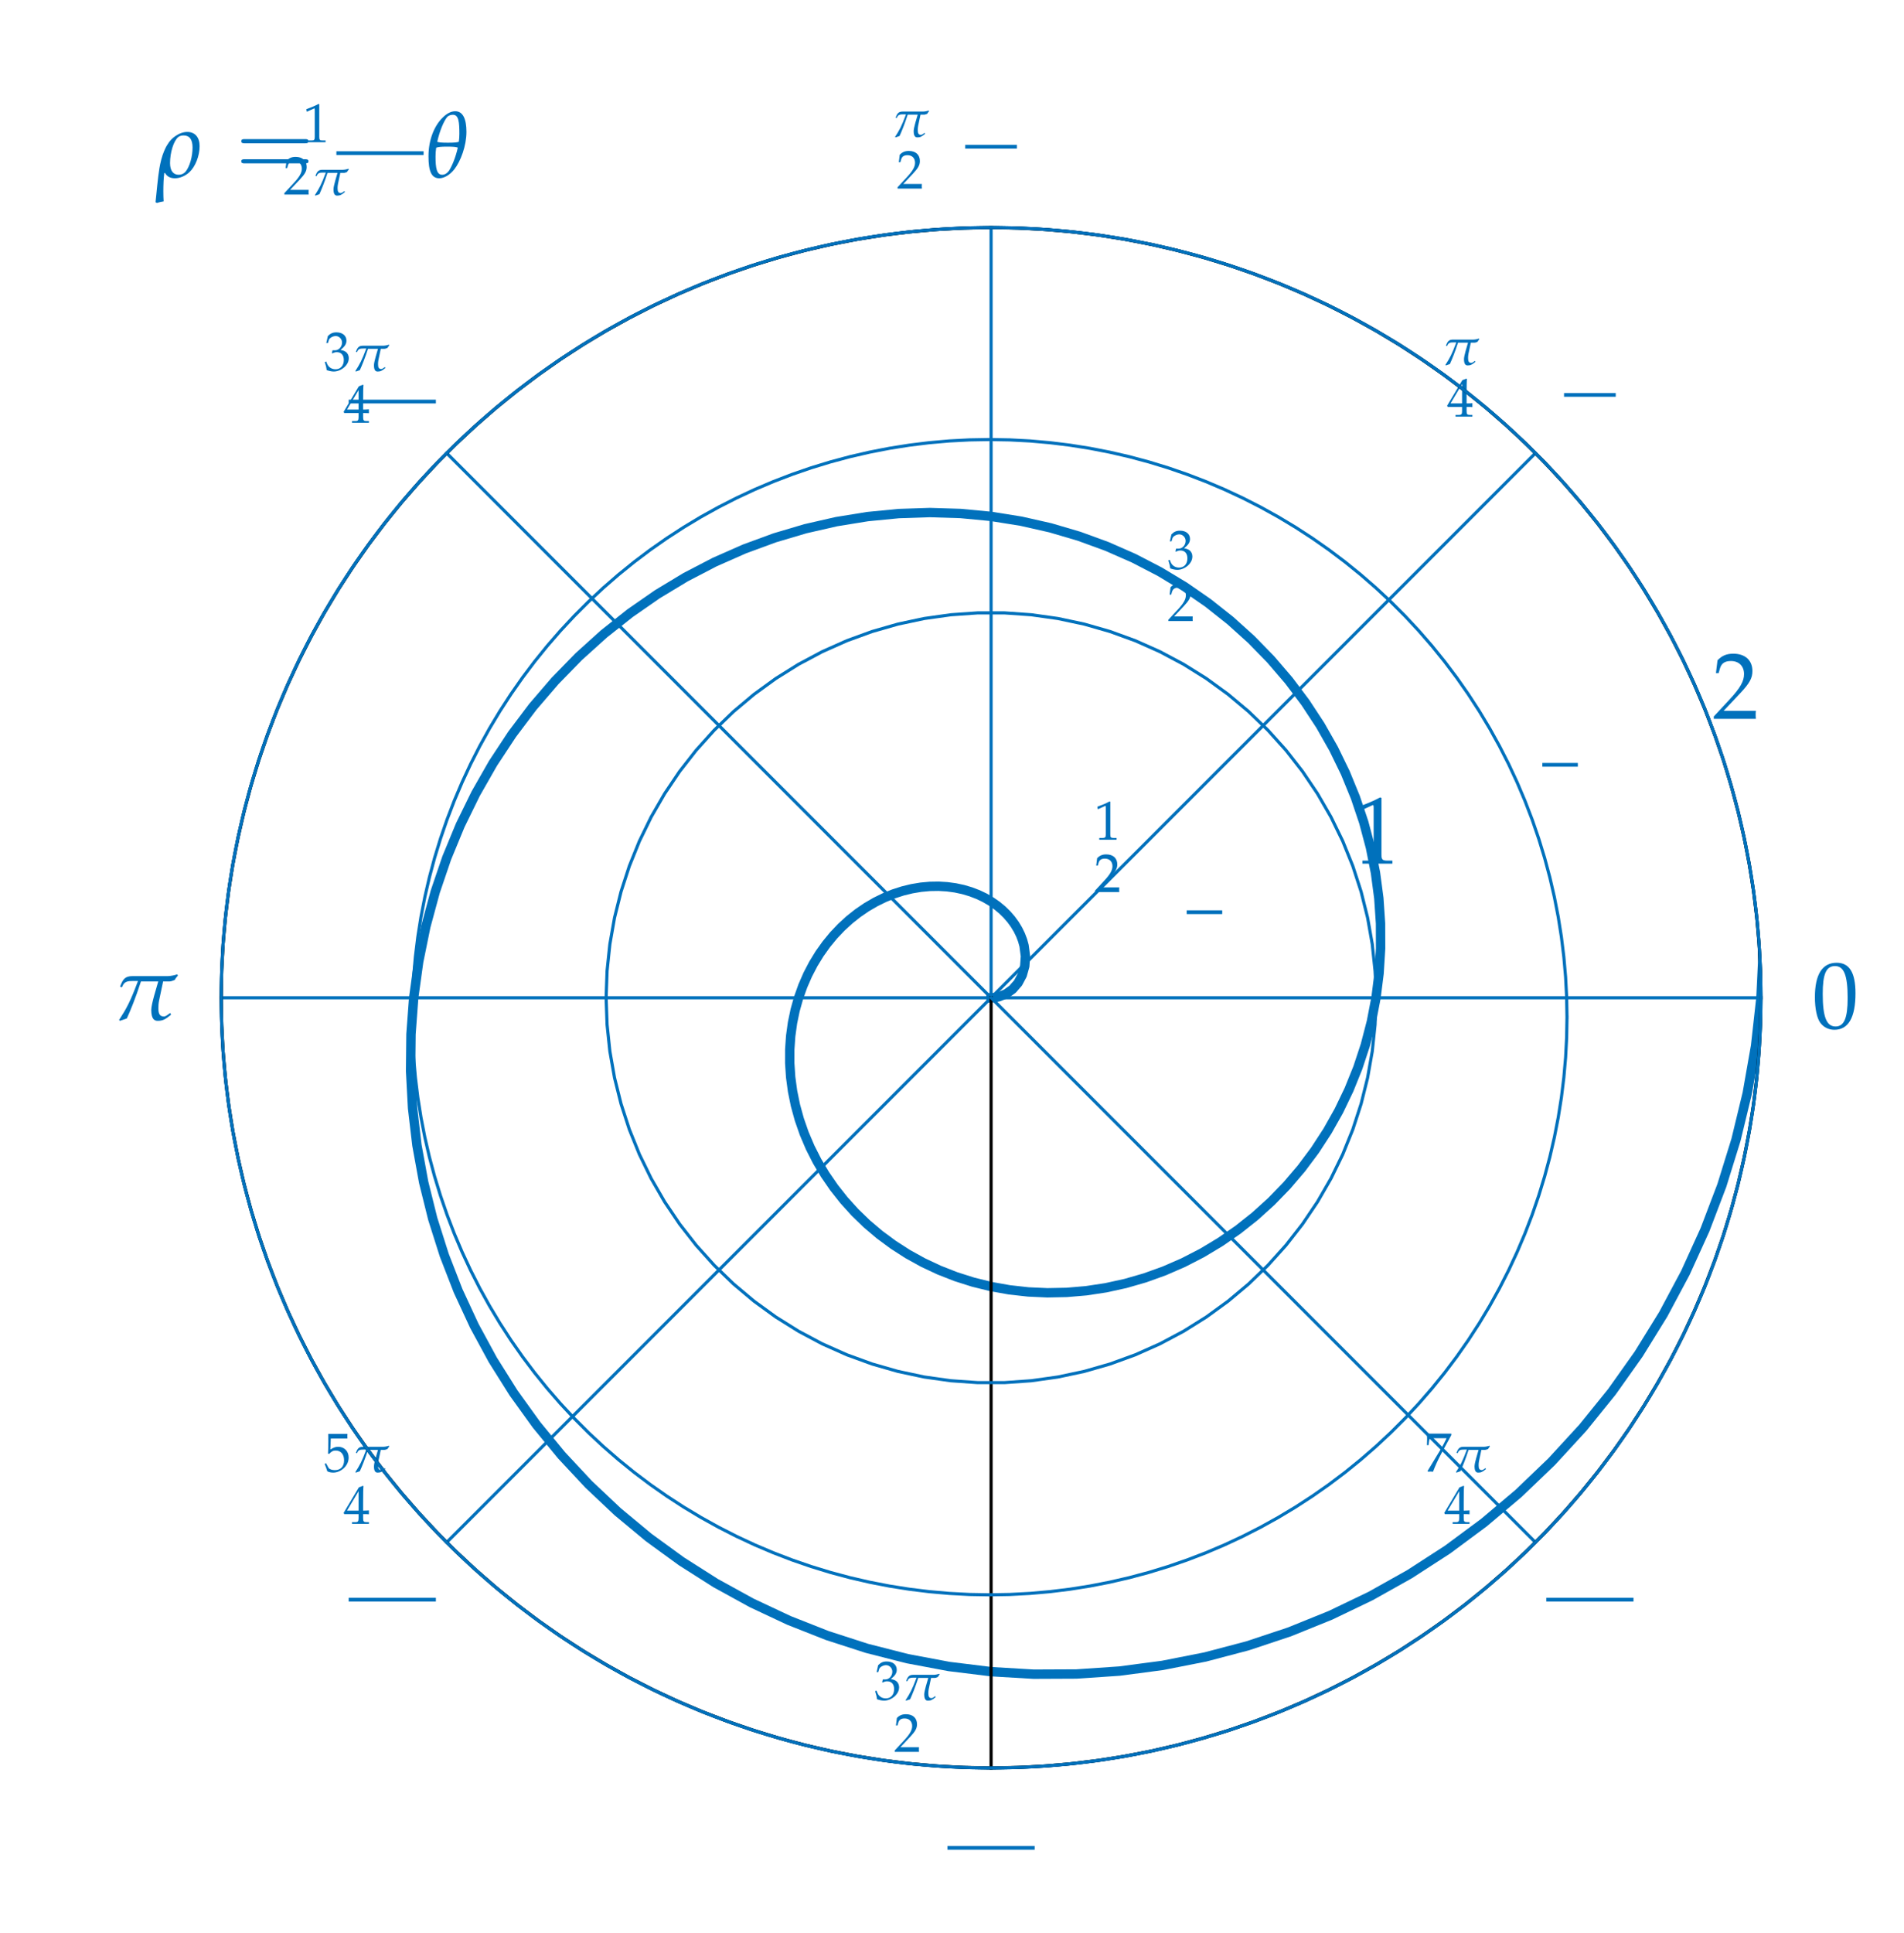 <?xml version="1.0" encoding="utf-8"?>
<!-- Generator: Adobe Illustrator 15.0.0, SVG Export Plug-In . SVG Version: 6.00 Build 0)  -->
<!DOCTYPE svg PUBLIC "-//W3C//DTD SVG 1.1//EN" "http://www.w3.org/Graphics/SVG/1.1/DTD/svg11.dtd">
<svg version="1.1" xmlns:x="http://ns.adobe.com/Extensibility/1.0/" xmlns:i="http://ns.adobe.com/AdobeIllustrator/10.0/" xmlns:graph="http://ns.adobe.com/Graphs/1.0/"
	 xmlns="http://www.w3.org/2000/svg" xmlns:xlink="http://www.w3.org/1999/xlink" x="0px" y="0px" width="609px" height="618px"
	 viewBox="0 0 609 618" enable-background="new 0 0 609 618" xml:space="preserve">
<g id="Layer_1">
	<g id="line2d1">
		<g>
			<defs>
				<path id="SVGID_1_" d="M317,565.24c65.304,0,127.941-25.945,174.118-72.122S563.24,384.304,563.24,319
					s-25.945-127.941-72.122-174.118C444.941,98.706,382.304,72.76,317,72.76s-127.941,25.946-174.118,72.122
					C96.706,191.059,70.76,253.696,70.76,319s25.946,127.941,72.122,174.118C189.059,539.295,251.696,565.24,317,565.24z"/>
			</defs>
			<clipPath id="SVGID_2_">
				<use xlink:href="#SVGID_1_"  overflow="visible"/>
			</clipPath>
			
				<path clip-path="url(#SVGID_2_)" fill="none" stroke="#0071BC" stroke-width="3" stroke-linecap="square" stroke-linejoin="round" d="
				M317,319l1.229-0.077l1.215-0.231l2.327-0.916l2.098-1.494l1.763-2.026l1.33-2.491l0.81-2.877l0.217-3.167l-0.432-3.352
				l-0.473-1.708l-0.647-1.711l-0.824-1.698l-1.002-1.669l-1.18-1.624l-1.354-1.563l-1.526-1.488l-1.693-1.396L317,288.22
				l-2.01-1.168l-2.156-1.032l-2.294-0.882l-2.42-0.72l-2.534-0.545l-2.636-0.358l-2.725-0.162l-2.798,0.045l-2.857,0.26
				l-2.898,0.482l-2.924,0.711l-2.932,0.944l-2.921,1.181l-2.892,1.42l-2.845,1.66l-2.779,1.899l-2.693,2.137l-2.589,2.37
				l-2.466,2.599l-2.324,2.822l-2.164,3.036l-1.985,3.241l-1.791,3.437l-1.578,3.618L255.44,319l-1.107,3.943l-0.85,4.08
				l-0.58,4.204l-0.298,4.307l-0.006,4.392l0.296,4.455l0.606,4.5l0.923,4.521l1.244,4.521l1.569,4.498l1.896,4.452l2.223,4.381
				l2.548,4.289l2.87,4.171l3.188,4.03l3.498,3.865l3.801,3.678l4.093,3.467l4.374,3.233l4.641,2.979l4.893,2.703l5.128,2.407
				l5.346,2.093l5.544,1.76L317,411.34l5.875,1.047l6.007,0.668l6.113,0.278l6.193-0.124l6.248-0.534l6.275-0.951l6.274-1.374
				l6.244-1.8l6.186-2.229l6.097-2.656l5.979-3.081l5.833-3.501l5.655-3.915l5.45-4.321l5.215-4.716l4.952-5.098l4.662-5.465
				l4.345-5.816l4.001-6.148l3.634-6.459l3.242-6.75l2.83-7.016l2.395-7.256l1.942-7.47L440.12,319l0.985-7.809l0.486-7.931
				l-0.024-8.023l-0.545-8.081l-1.073-8.105l-1.606-8.095l-2.143-8.048l-2.678-7.967l-3.213-7.85l-3.743-7.697l-4.266-7.507
				l-4.78-7.283l-5.282-7.023l-5.771-6.729l-6.243-6.4l-6.697-6.04l-7.13-5.646l-7.539-5.222l-7.923-4.77l-8.279-4.289l-8.606-3.782
				l-8.903-3.251l-9.165-2.698l-9.395-2.124L317,165.1l-9.741-0.925l-9.856-0.304l-9.933,0.327l-9.968,0.967l-9.962,1.613
				l-9.914,2.261l-9.823,2.91l-9.69,3.556l-9.515,4.197l-9.295,4.83l-9.036,5.451l-8.733,6.059l-8.39,6.65l-8.007,7.222
				l-7.585,7.771l-7.126,8.296l-6.63,8.794l-6.1,9.262l-5.538,9.698l-4.944,10.099l-4.321,10.464l-3.673,10.79l-3,11.076
				l-2.306,11.319L132.32,319l-0.864,11.674l-0.122,11.781l0.629,11.843l1.389,11.854l2.152,11.819l2.916,11.733l3.678,11.598
				l4.434,11.413l5.182,11.178l5.916,10.896l6.637,10.563l7.337,10.184l8.017,9.758l8.672,9.286l9.299,8.771l9.896,8.213
				l10.458,7.614l10.985,6.979l11.472,6.305l11.918,5.599l12.321,4.861l12.677,4.095l12.985,3.303l13.244,2.487L317,534.46
				l13.606,0.804l13.706-0.06l13.753-0.933l13.742-1.811l13.676-2.691l13.552-3.571l13.373-4.446l13.136-5.312l12.843-6.166
				l12.494-7.003l12.091-7.821l11.635-8.616l11.125-9.385l10.564-10.123l9.956-10.827l9.3-11.494l8.599-12.123l7.856-12.707
				l7.073-13.247l6.253-13.738l5.4-14.177l4.517-14.563l3.605-14.896l2.67-15.168L563.24,319l0.742-15.539l-0.241-15.632
				l-1.234-15.662l-2.232-15.629l-3.231-15.533l-4.227-15.372l-5.214-15.147l-6.189-14.858l-7.15-14.507l-8.09-14.094l-9.007-13.619
				l-9.895-13.085l-10.752-12.492l-11.573-11.843l-12.354-11.141L459.497,94.46l-13.787-9.583l-14.43-8.734l-15.021-7.841
				l-15.558-6.909l-16.034-5.94l-16.451-4.938l-16.805-3.908l-17.094-2.852L317,41.98l-17.472-0.682l-17.557,0.423l-17.572,1.538
				l-17.516,2.654l-17.39,3.771l-17.191,4.881l-16.922,5.982l-16.582,7.067l-16.171,8.134l-15.693,9.177l-15.147,10.192
				l-14.535,11.174l-13.859,12.119l-13.122,13.023l-12.326,13.883L66.472,160.01l-10.567,15.452l-9.612,16.153l-8.609,16.796
				l-7.563,17.376l-6.479,17.891l-5.36,18.338l-4.21,18.715l-3.034,19.02L9.2,319l-0.622,19.404l0.605,19.482l1.84,19.481
				l3.076,19.403l4.31,19.246l5.536,19.011l6.75,18.696l7.945,18.305l9.119,17.836l10.264,17.292l11.377,16.675l12.453,15.985
				l13.486,15.227l14.474,14.401l15.411,13.511l16.292,12.561l17.116,11.552l17.876,10.49l18.57,9.377l19.196,8.219l19.748,7.019
				l8.141,2.327 M431.48,644.5l12.879-3.828l20.471-7.518l20.027-8.823l19.5-10.103l18.892-11.351l18.203-12.563l17.436-13.731
				l16.594-14.854l15.68-15.924l14.696-16.939l13.647-17.892l12.536-18.78l10.459-18.032l0,0"/>
			<use xlink:href="#SVGID_1_"  overflow="visible" fill="none" stroke="#0071BC" stroke-miterlimit="10"/>
		</g>
	</g>
	<g>
		<path fill="#0071BC" stroke="#0071BC" stroke-linecap="square" stroke-linejoin="round" d="M317,319h246.24"/>
	</g>
	<g transform="translate(391.595,222.844)scale(0.4,-0.4)">
		<g transform="scale(0.996)">
			<path id="URW_Palladio_L_Roman-48" fill="#0071BC" d="M491.653-213.265c-11.58,0-17.488-9.341-17.488-27.695
				c0-8.872,1.565-16.553,4.18-20.266c2.615-3.735,6.794-5.837,11.44-5.837c11.279,0,16.953,9.854,16.953,29.304
				C506.738-221.158,501.882-213.265,491.653-213.265 M490.3-215.928c7.239,0,10.156-7.426,10.156-25.638
				c0-16.157-2.825-22.837-9.714-22.837c-7.236,0-10.295,7.661-10.295,26.177C480.447-222.233,483.201-215.928,490.3-215.928"/>
		</g>
	</g>
	<g>
		<path fill="#0071BC" stroke="#0071BC" stroke-linecap="square" stroke-linejoin="round" d="M317,319l174.118-174.118"/>
	</g>
	<g transform="translate(338.175,99.458)scale(0.4,-0.4)">
		<g transform="scale(0.757)">
			<path id="Pazo_Math_Italic-112" fill="#0071BC" d="M411.375-36.946l0.515,0.374c1.189,3.318,3.459,3.496,6.709,3.496
				c0.674,0,1.702,0,2.891,0c-4.773-12.777-6.938-16.664-11.533-23.779l0.515-0.515l4.204,1.438
				c2.041,4.347,5.503,12.794,8.625,22.572h10.559c-0.959-3.513-4.26-13.735-4.26-17.355c0-5.928,2.166-6.655,3.923-6.655
				c2.891,0,4.541,0.728,8.127,3.727l-0.461,1.064l-1.367-0.958c0.178,0.125-1.472-1.171-2.432-1.171
				c-2.678,0-3.459,1.632-3.459,5.128c0,1.42,0.105,2.946,0.442,4.596c0.977,4.667,1.936,9.316,2.451,11.624
				c1.294,0,2.607,0,3.921,0c1.011,0,2.271,0.586,3.176,0.923c0.62,1.207,0.852,1.313,1.934,2.715l-0.408,0.692
				c-1.526-0.514-4.082-1.083-5.962-1.083c-0.674,0-2.095,0-3.513,0c-6.086,0-15.457,0-17.942,0c-4.258,0-5.803-1.738-7.454-6.388
				L411.375-36.946z"/>
		</g>
		<g transform="scale(0.757)">
			<path id="URW_Palladio_L_Roman-52" fill="#0071BC" d="M427.591-101.232v-4.241c0-3.372-0.62-4.17-3.406-4.17h-3.513v-1.81
				c7.542,0,7.542,0,8.906,0c1.367,0,1.367,0,8.909,0v1.81h-2.715c-2.786,0-3.406,0.745-3.406,4.152v4.259
				c3.352,0,4.541,0,6.121-0.159v4.116c-2.661-0.231-3.743-0.231-4.595-0.231h-0.161h-1.365v8.092
				c0,10.364,0.105,15.386,0.388,17.764l-0.674,0.302l-4.204-1.58L411.798-99.9l0.64-1.332H427.591z M427.591-97.505h-12.209
				l12.209,20.514V-97.505z"/>
		</g>
		<path fill="#0071BC" d="M405.218-68.489h41.34v2.988h-41.34V-68.489z"/>
	</g>
	<g>
		<path fill="#0071BC" stroke="#0071BC" stroke-linecap="square" stroke-linejoin="round" d="M317,319V72.76"/>
	</g>
	<g transform="translate(210.488,46.568)scale(0.4,-0.4)">
		<g transform="scale(0.757)">
			<path id="Pazo_Math_Italic-112_1_" fill="#0071BC" d="M251.768,29.166l0.515,0.372c1.189,3.319,3.459,3.496,6.707,3.496
				c0.674,0,1.704,0,2.893,0c-4.773-12.777-6.938-16.663-11.536-23.779l0.515-0.515l4.207,1.438
				c2.041,4.348,5.5,12.794,8.623,22.573h10.559c-0.957-3.514-4.258-13.735-4.258-17.356c0-5.928,2.166-6.655,3.921-6.655
				c2.893,0,4.543,0.728,8.127,3.727l-0.461,1.066l-1.367-0.959c0.178,0.125-1.472-1.171-2.429-1.171
				c-2.681,0-3.462,1.632-3.462,5.128c0,1.42,0.107,2.947,0.444,4.597c0.977,4.667,1.934,9.316,2.449,11.624c1.296,0,2.61,0,3.921,0
				c1.013,0,2.273,0.585,3.179,0.922c0.62,1.207,0.85,1.313,1.934,2.716l-0.408,0.692c-1.526-0.515-4.082-1.083-5.964-1.083
				c-0.674,0-2.092,0-3.513,0c-6.086,0-15.457,0-17.939,0c-4.26,0-5.803-1.74-7.454-6.389L251.768,29.166z"/>
		</g>
		<g transform="scale(0.757)">
			<path id="URW_Palladio_L_Roman-50" fill="#0071BC" d="M252.989-43.887v-1.455c10.63,0,10.63,0,12.671,0c2.039,0,2.039,0,13.008,0
				c-0.125,1.154-0.125,1.686-0.125,2.449c0,0.71,0,1.261,0.125,2.45c-6.531,0-9.158,0-19.663,0l10.344,10.984
				c5.503,5.874,7.207,9.015,7.207,13.274c0,6.566-4.419,10.594-11.643,10.594c-4.082,0-6.868-1.135-9.653-4.028l-0.957-7.826h1.65
				l0.728,2.627c0.903,3.318,2.964,4.756,6.76,4.756c4.88,0,8.003-3.105,8.003-7.986c0-4.313-2.378-8.553-8.801-15.439
				L252.989-43.887z"/>
		</g>
		<path fill="#0071BC" d="M245.611-2.378h41.338v2.99h-41.338V-2.378z"/>
	</g>
	<g>
		<path fill="#0071BC" stroke="#0071BC" stroke-linecap="square" stroke-linejoin="round" d="M317,319L142.882,144.882"/>
	</g>
	<g transform="translate(79.016,100.877)scale(0.4,-0.4)">
		<g transform="scale(0.757)">
			<path id="URW_Palladio_L_Roman-51" fill="#0071BC" d="M83.718-29.013h1.758l1.011,3.319c0.64,2.006,4.207,4.028,7.169,4.028
				c3.691,0,6.691-3.159,6.691-6.886c0-4.454-3.354-8.18-7.383-8.18c-0.443,0-1.082,0-1.809,0h-0.852l-0.692-2.893l0.408-0.355
				c2.147,0.977,3.23,1.278,4.774,1.278c4.702,0,7.435-3.07,7.435-8.323c0-5.874-3.461-9.742-8.749-9.742
				c-2.609,0-4.933,0.869-6.637,2.484c-1.366,1.278-2.112,2.592-3.195,5.714l-1.526-0.586c1.189-3.531,1.65-5.607,1.987-8.481
				c3.018-1.047,5.502-1.509,7.614-1.509c4.542,0,9.76,2.59,12.883,6.459c1.934,2.378,2.892,4.934,2.892,7.649
				c0,2.769-1.135,5.182-3.176,6.637c-1.42,1.029-2.715,1.49-5.554,2.023c4.543,3.656,6.246,6.371,6.246,9.867
				c0,5.253-4.205,8.732-10.505,8.732c-3.868,0-6.423-1.118-9.156-3.94L83.718-29.013z"/>
		</g>
		<g transform="scale(0.757)">
			<path id="Pazo_Math_Italic-112_2_" fill="#0071BC" d="M115.82-38.72l0.515,0.374c1.189,3.318,3.461,3.495,6.708,3.495
				c0.675,0,1.704,0,2.893,0c-4.774-12.776-6.938-16.663-11.536-23.779l0.515-0.514l4.205,1.437
				c2.041,4.348,5.502,12.795,8.625,22.573h10.558c-0.958-3.513-4.259-13.735-4.259-17.356c0-5.927,2.166-6.654,3.922-6.654
				c2.893,0,4.543,0.728,8.127,3.727l-0.461,1.064l-1.366-0.958c0.177,0.125-1.473-1.172-2.432-1.172
				c-2.679,0-3.461,1.633-3.461,5.129c0,1.42,0.107,2.946,0.444,4.596c0.975,4.667,1.934,9.316,2.449,11.624
				c1.295,0,2.609,0,3.922,0c1.011,0,2.272,0.586,3.176,0.923c0.621,1.206,0.852,1.313,1.935,2.715l-0.409,0.692
				c-1.526-0.515-4.081-1.083-5.962-1.083c-0.675,0-2.095,0-3.514,0c-6.086,0-15.457,0-17.941,0c-4.259,0-5.803-1.738-7.454-6.388
				L115.82-38.72z"/>
		</g>
		<g transform="scale(0.757)">
			<path id="URW_Palladio_L_Roman-52_1_" fill="#0071BC" d="M117.84-103.006v-4.241c0-3.372-0.621-4.17-3.408-4.17h-3.513v-1.81
				c7.541,0,7.541,0,8.909,0c1.366,0,1.366,0,8.909,0v1.81h-2.716c-2.786,0-3.407,0.745-3.407,4.152v4.259
				c3.354,0,4.543,0,6.123-0.16v4.117c-2.662-0.231-3.745-0.231-4.597-0.231h-0.159h-1.367v8.092
				c0,10.364,0.106,15.386,0.391,17.764l-0.674,0.302l-4.207-1.58l-16.078-26.973l0.64-1.332H117.84z M117.84-99.28h-12.209
				l12.209,20.514V-99.28z"/>
		</g>
		<path fill="#0071BC" d="M81.269-70.263h69.734v2.988H81.269V-70.263z"/>
	</g>
	<g>
		<path fill="#0071BC" stroke="#0071BC" stroke-linecap="square" stroke-linejoin="round" d="M317,319H70.76"/>
	</g>
	<g transform="translate(28.669,221.021)scale(0.4,-0.4)">
		<g transform="scale(0.996)">
			<path id="Pazo_Math_Italic-112_3_" fill="#0071BC" d="M25.506-237.574l0.676,0.491c1.565,4.368,4.553,4.602,8.827,4.602
				c0.887,0,2.241,0,3.806,0c-6.282-16.814-9.13-21.929-15.178-31.289l0.677-0.679l5.533,1.89
				c2.686,5.723,7.239,16.836,11.349,29.702h13.893c-1.261-4.624-5.604-18.071-5.604-22.837c0-7.798,2.849-8.755,5.161-8.755
				c3.806,0,5.977,0.957,10.693,4.902l-0.607,1.401l-1.798-1.26c0.233,0.164-1.937-1.543-3.198-1.543
				c-3.527,0-4.553,2.148-4.553,6.748c0,1.87,0.139,3.877,0.583,6.05c1.284,6.14,2.545,12.258,3.221,15.293c1.705,0,3.433,0,5.161,0
				c1.331,0,2.988,0.771,4.18,1.216c0.817,1.587,1.121,1.729,2.545,3.572l-0.537,0.911c-2.008-0.679-5.371-1.426-7.845-1.426
				c-0.887,0-2.755,0-4.624,0c-8.009,0-20.337,0-23.606,0c-5.604,0-7.635-2.285-9.807-8.403L25.506-237.574z"/>
		</g>
	</g>
	<g>
		<path fill="#0071BC" stroke="#0071BC" stroke-linecap="square" stroke-linejoin="round" d="M317,319L142.882,493.118"/>
	</g>
	<g transform="translate(79.016,356.25)scale(0.4,-0.4)">
		<g transform="scale(0.757)">
			<path id="URW_Palladio_L_Roman-53" fill="#0071BC" d="M88.474-342.354c7.329,0,10.507,0,17.321,0l0.283,0.176
				c-0.106,1.047-0.106,1.509-0.106,2.273c0,0.798,0,1.26,0.106,2.307l-0.283,0.125c-4.259,0-6.814,0-9.867,0
				c-3.123,0-5.625,0-9.884,0l-0.284-0.125c0.054-3.496,0.106-6.016,0.106-7.844c0-4.863-0.159-10.347-0.337-12.883l1.136-0.356
				c2.661,2.769,4.205,3.586,6.991,3.586c5.448,0,8.855-3.994,8.855-10.347c0-6.494-3.638-10.31-9.83-10.31
				c-3.07,0-5.909,1.064-6.691,2.59l-2.626,4.81l-1.349-0.835c1.295-3.335,1.987-5.217,2.769-7.791
				c1.597-0.869,3.868-1.384,6.317-1.384c3.798,0,7.826,1.687,10.95,4.509c3.459,3.14,5.288,7.134,5.288,11.445
				c0,6.638-4.597,11.304-11.074,11.304c-2.732,0-4.773-0.745-8.287-2.893L88.474-342.354z"/>
		</g>
		<g transform="scale(0.757)">
			<path id="Pazo_Math_Italic-112_4_" fill="#0071BC" d="M115.82-357.935l0.515,0.371c1.189,3.32,3.461,3.496,6.708,3.496
				c0.675,0,1.704,0,2.893,0c-4.774-12.776-6.938-16.663-11.536-23.779l0.515-0.515l4.205,1.438
				c2.041,4.348,5.502,12.795,8.625,22.573h10.558c-0.958-3.513-4.259-13.735-4.259-17.356c0-5.925,2.166-6.655,3.922-6.655
				c2.893,0,4.543,0.73,8.127,3.728l-0.461,1.064l-1.366-0.957c0.177,0.122-1.473-1.172-2.432-1.172
				c-2.679,0-3.461,1.633-3.461,5.127c0,1.421,0.107,2.947,0.444,4.597c0.975,4.668,1.934,9.316,2.449,11.624
				c1.295,0,2.609,0,3.922,0c1.011,0,2.272,0.586,3.176,0.923c0.621,1.206,0.852,1.313,1.935,2.715l-0.409,0.693
				c-1.526-0.515-4.081-1.084-5.962-1.084c-0.675,0-2.095,0-3.514,0c-6.086,0-15.457,0-17.941,0c-4.259,0-5.803-1.738-7.454-6.389
				L115.82-357.935z"/>
		</g>
		<g transform="scale(0.757)">
			<path id="URW_Palladio_L_Roman-52_2_" fill="#0071BC" d="M117.84-422.223v-4.241c0-3.372-0.621-4.17-3.408-4.17h-3.513v-1.812
				c7.541,0,7.541,0,8.909,0c1.366,0,1.366,0,8.909,0v1.812h-2.716c-2.786,0-3.407,0.745-3.407,4.153v4.258
				c3.354,0,4.543,0,6.123-0.159v4.116c-2.662-0.229-3.745-0.229-4.597-0.229h-0.159h-1.367v8.091
				c0,10.364,0.106,15.386,0.391,17.764l-0.674,0.303l-4.207-1.58l-16.078-26.975l0.64-1.331H117.84z M117.84-418.495h-12.209
				l12.209,20.513V-418.495z"/>
		</g>
		<path fill="#0071BC" d="M81.269-389.481h69.734v2.991H81.269V-389.481z"/>
	</g>
	<g>
		<path fill="#0071BC" stroke="#000000" stroke-linecap="square" stroke-linejoin="round" d="M317,319v246.24"/>
	</g>
	<g transform="translate(206.702,409.14)scale(0.4,-0.4)">
		<g transform="scale(0.757)">
			<path id="URW_Palladio_L_Roman-51_1_" fill="#0071BC" d="M243.326-414.342h1.758l1.012,3.32c0.64,2.004,4.204,4.028,7.168,4.028
				c3.691,0,6.689-3.159,6.689-6.887c0-4.453-3.352-8.179-7.38-8.179c-0.444,0-1.084,0-1.812,0h-0.852l-0.691-2.893l0.408-0.356
				c2.148,0.977,3.23,1.279,4.773,1.279c4.705,0,7.437-3.071,7.437-8.323c0-5.874-3.459-9.744-8.75-9.744
				c-2.607,0-4.932,0.869-6.636,2.485c-1.366,1.277-2.112,2.59-3.195,5.713l-1.526-0.586c1.189-3.53,1.65-5.605,1.987-8.481
				c3.019-1.047,5.502-1.509,7.614-1.509c4.543,0,9.761,2.59,12.883,6.46c1.934,2.378,2.893,4.934,2.893,7.649
				c0,2.769-1.135,5.181-3.176,6.636c-1.421,1.03-2.715,1.492-5.554,2.024c4.541,3.655,6.245,6.37,6.245,9.866
				c0,5.254-4.207,8.733-10.505,8.733c-3.87,0-6.423-1.118-9.156-3.94L243.326-414.342z"/>
		</g>
		<g transform="scale(0.757)">
			<path id="Pazo_Math_Italic-112_5_" fill="#0071BC" d="M275.43-424.049l0.515,0.374c1.189,3.318,3.459,3.496,6.707,3.496
				c0.674,0,1.704,0,2.893,0c-4.773-12.776-6.938-16.663-11.536-23.779l0.515-0.515l4.207,1.438
				c2.041,4.348,5.5,12.795,8.623,22.573h10.559c-0.957-3.513-4.258-13.735-4.258-17.356c0-5.928,2.163-6.655,3.921-6.655
				c2.893,0,4.543,0.728,8.127,3.728l-0.461,1.064l-1.367-0.959c0.178,0.125-1.472-1.169-2.429-1.169
				c-2.681,0-3.462,1.631-3.462,5.127c0,1.421,0.107,2.947,0.444,4.597c0.977,4.666,1.934,9.316,2.449,11.624
				c1.296,0,2.61,0,3.921,0c1.013,0,2.273,0.586,3.176,0.923c0.623,1.206,0.852,1.313,1.936,2.715l-0.408,0.691
				c-1.528-0.513-4.082-1.082-5.964-1.082c-0.674,0-2.092,0-3.513,0c-6.086,0-15.457,0-17.942,0c-4.258,0-5.801-1.738-7.451-6.389
				L275.43-424.049z"/>
		</g>
		<g transform="scale(0.757)">
			<path id="URW_Palladio_L_Roman-50_1_" fill="#0071BC" d="M262.453-497.101v-1.455c10.63,0,10.63,0,12.671,0
				c2.039,0,2.039,0,13.008,0c-0.125,1.155-0.125,1.687-0.125,2.449c0,0.71,0,1.26,0.125,2.449c-6.531,0-9.158,0-19.663,0
				l10.344,10.986c5.503,5.874,7.207,9.014,7.207,13.274c0,6.565-4.419,10.593-11.643,10.593c-4.082,0-6.868-1.135-9.653-4.028
				l-0.957-7.825h1.65l0.728,2.625c0.903,3.32,2.964,4.756,6.76,4.756c4.88,0,8.003-3.105,8.003-7.986
				c0-4.312-2.378-8.552-8.801-15.437L262.453-497.101z"/>
		</g>
		<path fill="#0071BC" d="M240.878-455.592h69.733v2.988h-69.733V-455.592z"/>
	</g>
	<g>
		<path fill="#0071BC" stroke="#0071BC" stroke-linecap="square" stroke-linejoin="round" d="M317,319l174.118,174.118"/>
	</g>
	<g transform="translate(334.389,356.25)scale(0.4,-0.4)">
		<g transform="scale(0.757)">
			<path id="URW_Palladio_L_Roman-55" fill="#0071BC" d="M403.662-376.639l0.515-0.764c2.219,0.178,2.219,0.178,2.607,0.178
				c0.41,0,0.41,0,2.61-0.178c2.395,6.353,5.181,12.439,8.926,19.448l10.381,19.185v1.563c-6.121,0-8.108,0-12.705,0
				c-4.153,0-6.938,0-12.439,0l-0.569-0.125c0.159-5.52,0.159-5.52,0.159-6.123c0-0.64,0-0.64-0.159-5.928h1.704l0.391,3.267
				c0.461,3.621,0.852,4.099,3.459,4.099h15.173c-2.273-4.792-4.028-8.181-6.194-11.748L403.662-376.639z"/>
		</g>
		<g transform="scale(0.757)">
			<path id="Pazo_Math_Italic-112_6_" fill="#0071BC" d="M435.036-357.935l0.515,0.371c1.189,3.32,3.459,3.496,6.709,3.496
				c0.674,0,1.702,0,2.891,0c-4.773-12.776-6.938-16.663-11.533-23.779l0.513-0.515l4.207,1.438
				c2.041,4.348,5.5,12.795,8.625,22.573h10.559c-0.959-3.513-4.26-13.735-4.26-17.356c0-5.925,2.166-6.655,3.923-6.655
				c2.891,0,4.541,0.73,8.127,3.728l-0.461,1.064l-1.367-0.957c0.178,0.122-1.472-1.172-2.432-1.172
				c-2.678,0-3.459,1.633-3.459,5.127c0,1.421,0.105,2.947,0.442,4.597c0.977,4.668,1.936,9.316,2.449,11.624
				c1.296,0,2.61,0,3.923,0c1.011,0,2.271,0.586,3.176,0.923c0.62,1.206,0.852,1.313,1.934,2.715l-0.408,0.693
				c-1.526-0.515-4.082-1.084-5.962-1.084c-0.674,0-2.095,0-3.513,0c-6.089,0-15.457,0-17.942,0c-4.26,0-5.803-1.738-7.454-6.389
				L435.036-357.935z"/>
		</g>
		<g transform="scale(0.757)">
			<path id="URW_Palladio_L_Roman-52_3_" fill="#0071BC" d="M437.056-422.223v-4.241c0-3.372-0.62-4.17-3.406-4.17h-3.513v-1.812
				c7.542,0,7.542,0,8.906,0c1.367,0,1.367,0,8.909,0v1.812h-2.715c-2.786,0-3.406,0.745-3.406,4.153v4.258
				c3.352,0,4.541,0,6.121-0.159v4.116c-2.661-0.229-3.743-0.229-4.595-0.229h-0.161h-1.365v8.091
				c0,10.364,0.105,15.386,0.388,17.764l-0.674,0.303l-4.204-1.58l-16.079-26.975l0.64-1.331H437.056z M437.056-418.495h-12.209
				l12.209,20.513V-418.495z"/>
		</g>
		<path fill="#0071BC" d="M400.486-389.481h69.734v2.991h-69.734V-389.481z"/>
	</g>
	<g id="ytick1">
		<g id="text9">
			<g transform="translate(257.713,209.718)scale(0.4,-0.4)">
				<g transform="scale(0.757)">
					<path id="URW_Palladio_L_Roman-49" fill="#0071BC" d="M308.439-161.691h0.569l7.329,3.336c0.054,0.071,0.125,0.071,0.178,0.071
						c0.337,0,0.442-0.532,0.442-1.917v-28.323c0-3.035-0.62-3.673-3.691-3.673h-3.176v-1.864c8.75,0,8.75,0,9.37,0
						c0.745,0,1.987,0,3.923,0c0.674,0,2.661,0,5.002,0v1.864h-2.964c-3.123,0-3.689,0.638-3.689,3.673v34.586l-0.801,0.303
						c-3.689-1.989-7.717-3.71-12.883-5.573L308.439-161.691z"/>
				</g>
				<g transform="scale(0.757)">
					<path id="URW_Palladio_L_Roman-50_2_" fill="#0071BC" d="M305.548-247.822v-1.455c10.627,0,10.627,0,12.668,0s2.041,0,13.008,0
						c-0.125,1.154-0.125,1.686-0.125,2.449c0,0.71,0,1.26,0.125,2.449c-6.531,0-9.155,0-19.661,0l10.344,10.985
						c5.503,5.874,7.205,9.015,7.205,13.274c0,6.566-4.419,10.594-11.641,10.594c-4.082,0-6.868-1.136-9.653-4.028l-0.959-7.826
						h1.65l0.728,2.626c0.906,3.319,2.964,4.756,6.763,4.756c4.88,0,8.003-3.105,8.003-7.986c0-4.312-2.378-8.553-8.801-15.438
						L305.548-247.822z"/>
				</g>
				<path fill="#0071BC" d="M304.642-206.314h28.394v2.988h-28.394V-206.314z"/>
			</g>
		</g>
	</g>
	<path fill="none" stroke="#0071BC" stroke-linecap="square" stroke-linejoin="round" d="M440.12,319l-0.075-4.297l-0.225-4.291
		l-0.898-8.547l-1.492-8.463l-2.079-8.338l-2.655-8.173l-3.22-7.968l-3.767-7.724l-4.297-7.442l-4.806-7.125l-5.291-6.772
		l-5.75-6.386l-6.182-5.97l-6.584-5.524l-6.952-5.051l-7.288-4.554l-7.587-4.035l-7.852-3.495l-8.075-2.939l-8.261-2.369
		l-8.405-1.787l-8.511-1.196l-8.572-0.6h-8.594l-8.573,0.6l-8.51,1.196l-8.406,1.787l-8.261,2.369l-8.075,2.939l-7.851,3.495
		l-7.588,4.035l-7.288,4.554l-6.953,5.051l-6.583,5.524l-6.182,5.97l-5.75,6.386l-5.291,6.772l-4.806,7.125l-4.297,7.442
		l-3.767,7.724l-3.219,7.968l-2.656,8.173l-2.079,8.338l-1.492,8.463l-0.898,8.547l-0.3,8.588l0.3,8.588l0.898,8.547l1.492,8.463
		l2.079,8.339l2.656,8.173l3.219,7.969l3.767,7.723l4.297,7.443l4.806,7.124l5.291,6.771l5.75,6.387l6.182,5.97l6.583,5.523
		l6.953,5.052l7.288,4.554l7.588,4.034l7.851,3.496l8.075,2.938l8.261,2.369l8.406,1.787l8.51,1.195l8.573,0.6h8.594l8.572-0.6
		l8.511-1.195l8.405-1.787l8.261-2.369l8.075-2.938l7.852-3.496l7.587-4.034l7.288-4.554l6.952-5.052l6.584-5.523l6.182-5.97
		l5.75-6.387l5.291-6.771l4.806-7.124l4.297-7.443l3.767-7.723l3.22-7.969l2.655-8.173l2.079-8.339l1.492-8.463l0.898-8.547
		L440.12,319L440.12,319"/>
	<g transform="scale(0.996)">
		<path id="URW_Palladio_L_Roman-49_1_" fill="#0071BC" d="M436.649,260.208h0.299l3.857-1.756c0.028-0.038,0.065-0.038,0.094-0.038
			c0.178,0,0.233,0.28,0.233,1.009v14.907c0,1.597-0.327,1.933-1.942,1.933h-1.672v0.981c4.604,0,4.604,0,4.932,0
			c0.392,0,1.046,0,2.063,0c0.355,0,1.401,0,2.634,0v-0.981h-1.56c-1.644,0-1.942-0.336-1.942-1.933v-18.204l-0.421-0.159
			c-1.942,1.046-4.063,1.952-6.78,2.933L436.649,260.208z"/>
	</g>
	<path fill="none" d="M-156,424.24c65.304,0,127.941-25.945,174.118-72.122S90.24,243.304,90.24,178S64.295,50.058,18.118,3.882
		C-28.059-42.295-90.696-68.24-156-68.24S-283.941-42.295-330.118,3.882C-376.294,50.058-402.24,112.696-402.24,178
		s25.946,127.941,72.122,174.118C-283.941,398.295-221.304,424.24-156,424.24z"/>
	<path fill="none" stroke="#0071BC" stroke-linecap="square" stroke-linejoin="round" d="M501.207,325.21l-0.112-6.445l-0.337-6.438
		l-0.563-6.422l-0.785-6.398l-1.009-6.366l-1.229-6.327l-1.45-6.281l-1.669-6.227l-1.885-6.165l-2.099-6.095l-2.31-6.018
		l-2.519-5.935l-2.725-5.843l-2.927-5.743l-3.125-5.638l-3.32-5.525l-3.511-5.406l-3.697-5.281l-3.879-5.147L458,206.5l-4.229-4.865
		l-4.396-4.714l-4.559-4.559l-4.714-4.396l-4.865-4.229l-5.01-4.057l-5.148-3.879l-5.28-3.697l-5.406-3.511l-5.525-3.32
		l-5.638-3.125l-5.744-2.926l-5.842-2.724l-5.934-2.519l-6.019-2.31l-6.095-2.099l-6.165-1.885l-6.227-1.668l-6.28-1.45l-6.328-1.23
		l-6.367-1.008l-6.397-0.786l-6.422-0.562l-6.438-0.337l-6.445-0.113l-6.445,0.113l-6.438,0.337l-6.422,0.562l-6.398,0.786
		l-6.366,1.008l-6.327,1.23l-6.281,1.45l-6.227,1.668l-6.165,1.885l-6.095,2.099l-6.018,2.31l-5.935,2.519l-5.843,2.724
		l-5.743,2.926l-5.638,3.125l-5.525,3.32l-5.406,3.511l-5.281,3.697l-5.147,3.879l-5.01,4.057l-4.865,4.229l-4.714,4.396
		l-4.558,4.559l-4.396,4.714l-4.229,4.865l-4.057,5.01l-3.879,5.147l-3.697,5.281l-3.511,5.406l-3.32,5.525l-3.125,5.638
		l-2.926,5.743l-2.724,5.843l-2.519,5.935l-2.31,6.018l-2.099,6.095l-1.885,6.165l-1.668,6.227l-1.45,6.281l-1.23,6.327
		l-1.008,6.366l-0.786,6.398l-0.562,6.422l-0.337,6.438l-0.113,6.445l0.113,6.445l0.337,6.438l0.562,6.422l0.786,6.398l1.008,6.366
		l1.23,6.327l1.45,6.281l1.668,6.227l1.885,6.165l2.099,6.095l2.31,6.018l2.519,5.935l2.724,5.842l2.926,5.744l3.125,5.638
		l3.32,5.525l3.511,5.406l3.697,5.28l3.879,5.148l4.057,5.01l4.229,4.865l4.396,4.714l4.558,4.559l4.714,4.396l4.865,4.229
		l5.01,4.058l5.147,3.879l5.281,3.697l5.406,3.511l5.525,3.32l5.638,3.125l5.743,2.927l5.843,2.725l5.935,2.519l6.018,2.31
		l6.095,2.1l6.165,1.884l6.227,1.669l6.281,1.45l6.327,1.229l6.366,1.009l6.398,0.785l6.422,0.563l6.438,0.337l6.445,0.112
		l6.445-0.112l6.438-0.337l6.422-0.563l6.397-0.785l6.367-1.009l6.328-1.229l6.28-1.45l6.227-1.669l6.165-1.884l6.095-2.1
		l6.019-2.31l5.934-2.519l5.842-2.725l5.744-2.927l5.638-3.125l5.525-3.32l5.406-3.511l5.28-3.697l5.148-3.879l5.01-4.058
		l4.865-4.229l4.714-4.396l4.559-4.559l4.396-4.714L458,443.92l4.058-5.01l3.879-5.148l3.697-5.28l3.511-5.406l3.32-5.525
		l3.125-5.638l2.927-5.744l2.725-5.842l2.519-5.935l2.31-6.018l2.099-6.095l1.885-6.165l1.669-6.227l1.45-6.281l1.229-6.327
		l1.009-6.366l0.785-6.398l0.563-6.422l0.337-6.438L501.207,325.21L501.207,325.21"/>
	<g transform="scale(0.757)">
		<path id="URW_Palladio_L_Roman-51_2_" fill="#0071BC" d="M494.298,228.627h0.703l0.404-1.328c0.255-0.802,1.683-1.611,2.867-1.611
			c1.477,0,2.677,1.264,2.677,2.754c0,1.782-1.342,3.272-2.953,3.272c-0.178,0-0.433,0-0.725,0h-0.34l-0.277,1.157l0.163,0.142
			c0.859-0.391,1.292-0.511,1.91-0.511c1.881,0,2.974,1.228,2.974,3.329c0,2.35-1.384,3.897-3.499,3.897
			c-1.044,0-1.974-0.348-2.655-0.994c-0.546-0.511-0.845-1.036-1.277-2.286l-0.61,0.234c0.476,1.413,0.66,2.243,0.795,3.393
			c1.206,0.418,2.2,0.603,3.045,0.603c1.817,0,3.904-1.036,5.153-2.583c0.773-0.951,1.157-1.974,1.157-3.06
			c0-1.107-0.454-2.073-1.271-2.655c-0.568-0.412-1.086-0.596-2.222-0.809c1.817-1.462,2.498-2.548,2.498-3.947
			c0-2.101-1.682-3.492-4.202-3.492c-1.547,0-2.569,0.447-3.662,1.576L494.298,228.627z"/>
	</g>
	<g transform="scale(0.757)">
		<path id="URW_Palladio_L_Roman-50_3_" fill="#0071BC" d="M493.681,261.73v0.582c4.251,0,4.251,0,5.067,0s0.816,0,5.203,0
			c-0.05-0.461-0.05-0.674-0.05-0.979c0-0.284,0-0.504,0.05-0.979c-2.612,0-3.662,0-7.864,0l4.138-4.394
			c2.201-2.35,2.882-3.606,2.882-5.31c0-2.626-1.768-4.238-4.656-4.238c-1.633,0-2.747,0.454-3.861,1.611l-0.384,3.13h0.66
			l0.291-1.051c0.362-1.327,1.186-1.902,2.705-1.902c1.952,0,3.201,1.242,3.201,3.194c0,1.725-0.951,3.421-3.521,6.176
			L493.681,261.73z"/>
	</g>
	<path fill="#0071BC" d="M493.318,245.127h11.357v-1.195h-11.357V245.127z"/>
	<g>
		<path fill="none" stroke="#000000" stroke-linecap="square" stroke-linejoin="round" d="M563.24,319l-0.15-8.594l-0.449-8.583
			l-0.75-8.563l-1.047-8.531l-1.345-8.489l-1.64-8.437l-1.934-8.375l-2.225-8.302l-2.513-8.219l-2.799-8.127l-3.08-8.024
			l-3.358-7.912l-3.632-7.79l-3.902-7.658l-4.167-7.518l-4.427-7.367l-4.681-7.208l-4.931-7.041l-5.172-6.864l-5.409-6.68
			l-5.639-6.486l-5.862-6.286l-6.077-6.078l-6.286-5.862l-6.486-5.639l-6.68-5.409l-6.864-5.173l-7.041-4.93l-7.208-4.681
			l-7.367-4.427l-7.518-4.167l-7.658-3.902l-7.789-3.632l-7.912-3.358l-8.024-3.081l-8.126-2.798l-8.22-2.513l-8.302-2.225
			l-8.375-1.933l-8.438-1.64l-8.489-1.345l-8.53-1.047l-8.563-0.749l-8.583-0.45L317,72.76l-8.594,0.15l-8.583,0.45l-8.563,0.749
			l-8.531,1.047l-8.489,1.345l-8.437,1.64l-8.375,1.933l-8.302,2.225l-8.219,2.513l-8.127,2.798l-8.024,3.081l-7.912,3.358
			l-7.79,3.632l-7.658,3.902l-7.518,4.167l-7.367,4.427l-7.208,4.681l-7.041,4.93l-6.864,5.173l-6.679,5.409l-6.487,5.639
			l-6.286,5.862l-6.078,6.078l-5.862,6.286l-5.639,6.486l-5.409,6.68l-5.173,6.864l-4.93,7.041l-4.681,7.208l-4.427,7.367
			l-4.167,7.518l-3.902,7.658l-3.633,7.79l-3.358,7.912l-3.081,8.024l-2.798,8.127l-2.513,8.219l-2.225,8.302l-1.933,8.375
			l-1.64,8.437l-1.345,8.489l-1.047,8.531l-0.749,8.563l-0.45,8.583L70.76,319l0.15,8.594l0.45,8.583l0.749,8.563l1.047,8.53
			l1.345,8.49l1.64,8.437l1.933,8.374l2.225,8.303l2.513,8.219l2.798,8.127l3.081,8.024l3.358,7.912l3.633,7.789l3.902,7.658
			l4.167,7.518l4.427,7.367l4.681,7.208l4.93,7.041l5.173,6.864l5.409,6.68l5.639,6.486l5.862,6.286l6.078,6.077l6.286,5.862
			l6.487,5.639l6.679,5.409l6.864,5.172l7.041,4.931l7.208,4.681l7.367,4.427l7.518,4.167l7.658,3.902l7.79,3.632l7.912,3.358
			l8.024,3.08l8.127,2.799l8.219,2.513l8.302,2.225l8.375,1.934l8.437,1.64l8.489,1.345l8.531,1.047l8.563,0.75l8.583,0.449
			l8.594,0.15l8.594-0.15l8.583-0.449l8.563-0.75l8.53-1.047l8.489-1.345l8.438-1.64l8.375-1.934l8.302-2.225l8.22-2.513
			l8.126-2.799l8.024-3.08l7.912-3.358l7.789-3.632l7.658-3.902l7.518-4.167l7.367-4.427l7.208-4.681l7.041-4.931l6.864-5.172
			l6.68-5.409l6.486-5.639l6.286-5.862l6.077-6.077l5.862-6.286l5.639-6.486l5.409-6.68l5.172-6.864l4.931-7.041l4.681-7.208
			l4.427-7.367l4.167-7.518l3.902-7.658l3.632-7.789l3.358-7.912l3.08-8.024l2.799-8.127l2.513-8.219l2.225-8.303l1.934-8.374
			l1.64-8.437l1.345-8.49l1.047-8.53l0.75-8.563l0.449-8.583L563.24,319L563.24,319"/>
	</g>
	<g transform="translate(370.266,156.882)scale(0.4,-0.4)">
		<g transform="scale(0.996)">
			<path id="URW_Palladio_L_Roman-50_4_" fill="#0071BC" d="M446.523-181.202v-1.914c13.987,0,13.987,0,16.672,0s2.686,0,17.117,0
				c-0.164,1.517-0.164,2.218-0.164,3.221c0,0.935,0,1.658,0.164,3.223c-8.594,0-12.051,0-25.874,0l13.613,14.453
				c7.239,7.729,9.48,11.863,9.48,17.466c0,8.64-5.813,13.94-15.317,13.94c-5.369,0-9.036-1.494-12.703-5.3l-1.26-10.298h2.17
				l0.959,3.456c1.189,4.366,3.899,6.259,8.896,6.259c6.421,0,10.53-4.087,10.53-10.508c0-5.674-3.13-11.255-11.582-20.315
				L446.523-181.202z"/>
		</g>
	</g>
	<path fill="none" stroke="#0071BC" stroke-linecap="square" stroke-linejoin="round" d="M317,565.24
		c65.304,0,127.941-25.945,174.118-72.122S563.24,384.304,563.24,319s-25.945-127.941-72.122-174.118
		C444.941,98.705,382.304,72.76,317,72.76s-127.941,25.946-174.118,72.122C96.706,191.058,70.76,253.696,70.76,319
		s25.946,127.941,72.122,174.118C189.059,539.295,251.696,565.24,317,565.24z"/>
	<g id="text13">
		<g transform="translate(38,48)scale(0.4,-0.4)">
			<g transform="scale(0.996)">
				<path id="Pazo_Math_Italic-114" fill="#0071BC" d="M37.099-18.342c1.565-2.825,4.249-4.249,7.986-4.249
					c3.97,0,8.383,1.891,11.675,4.973c4.763,4.46,8.126,13.076,8.126,20.829c0,7.098-3.737,11.394-9.854,11.394
					c-3.223,0-6.422-1.121-9.714-3.385c-2.545-1.705-4.623-3.97-6.211-6.678c-1.121-1.658-2.008-3.549-2.755-5.347
					c-1.868-4.437-2.919-9.037-3.737-13.613c-1.354-7.892-2.241-19.568-3.129-27.389l1.121-0.585
					c1.869,0.585,3.269,0.958,5.371,1.261c-0.14,2.172-0.233,5.021-0.233,8.009c0,5.231,0.233,10.905,0.747,14.711L37.099-18.342z
					 M52.112,11.78c4.717,0,7.098-3.339,7.098-9.69c0-7.333-2.311-15.342-5.603-19.358c-1.332-1.587-3.292-2.498-5.535-2.498
					c-4.482,0-6.935,3.408-6.935,9.386c0,8.546,2.919,17.839,6.561,20.852C48.681,11.336,50.315,11.78,52.112,11.78"/>
			</g>
			<g transform="scale(1.038)">
				<path id="CMR10-61" fill="#0071BC" d="M143.462,5.278c1.168,0,2.653,0,2.653,1.606c0,1.605-1.484,1.605-2.555,1.605H96.918
					c-1.095,0-2.579,0-2.579-1.605c0-1.606,1.484-1.606,2.653-1.606H143.462z M143.56-10.196c1.071,0,2.555,0,2.555,1.605
					c0,1.582-1.484,1.582-2.653,1.582H96.991c-1.168,0-2.653,0-2.653-1.582c0-1.605,1.484-1.605,2.579-1.605H143.56z"/>
			</g>
			<g transform="scale(0.757)">
				<path id="URW_Palladio_L_Roman-49_2_" fill="#0071BC" d="M198.456,40.711h0.568l7.329,3.336
					c0.054,0.072,0.125,0.072,0.178,0.072c0.337,0,0.443-0.533,0.443-1.917V13.88c0-3.035-0.621-3.673-3.691-3.673h-3.176V8.343
					c8.749,0,8.749,0,9.37,0c0.745,0,1.987,0,3.922,0c0.674,0,2.661,0,5.004,0v1.864h-2.964c-3.123,0-3.69,0.638-3.69,3.673v34.586
					l-0.8,0.302c-3.69-1.987-7.719-3.708-12.883-5.571L198.456,40.711z"/>
			</g>
			<g transform="scale(0.757)">
				<path id="URW_Palladio_L_Roman-50_5_" fill="#0071BC" d="M174.894-45.419v-1.455c10.629,0,10.629,0,12.67,0s2.041,0,13.008,0
					c-0.125,1.154-0.125,1.686-0.125,2.449c0,0.709,0,1.26,0.125,2.449c-6.531,0-9.156,0-19.662,0l10.345,10.985
					c5.502,5.873,7.205,9.015,7.205,13.274c0,6.565-4.419,10.593-11.641,10.593c-4.082,0-6.868-1.135-9.655-4.028l-0.958-7.826h1.65
					l0.728,2.627c0.906,3.318,2.964,4.756,6.761,4.756c4.88,0,8.003-3.105,8.003-7.986c0-4.312-2.378-8.553-8.801-15.438
					L174.894-45.419z"/>
			</g>
			<g transform="scale(0.757)">
				<path id="Pazo_Math_Italic-112_7_" fill="#0071BC" d="M208.539-27.585l0.515,0.372c1.189,3.319,3.461,3.496,6.708,3.496
					c0.675,0,1.704,0,2.893,0c-4.774-12.777-6.938-16.664-11.536-23.779l0.515-0.515l4.205,1.438
					c2.041,4.347,5.502,12.794,8.625,22.572h10.558c-0.958-3.513-4.259-13.735-4.259-17.355c0-5.928,2.166-6.655,3.922-6.655
					c2.893,0,4.543,0.728,8.127,3.727l-0.461,1.064l-1.366-0.958c0.177,0.125-1.473-1.171-2.432-1.171
					c-2.679,0-3.461,1.632-3.461,5.128c0,1.42,0.107,2.946,0.444,4.596c0.975,4.668,1.934,9.316,2.449,11.624
					c1.295,0,2.609,0,3.922,0c1.011,0,2.272,0.586,3.176,0.923c0.621,1.207,0.852,1.313,1.935,2.715l-0.409,0.693
					c-1.526-0.515-4.081-1.083-5.962-1.083c-0.675,0-2.095,0-3.514,0c-6.086,0-15.457,0-17.941,0c-4.259,0-5.803-1.74-7.454-6.389
					L208.539-27.585z"/>
			</g>
			<g transform="scale(0.996)">
				<path id="Pazo_Math_Italic-113" fill="#0071BC" d="M270.126,31.208c-3.199,0-6.492-1.565-9.924-4.904
					c-6.654-6.351-11.581-17.583-11.581-31.312c0-11.862,2.382-17.583,8.662-17.583c3.97,0,8.594,2.755,12.096,7.216
					c5.09,6.49,9.713,18.796,9.713,30.051C279.092,25.043,276.267,31.208,270.126,31.208 M263.705,2.814
					c5.09,0,7.168-0.234,8.452-0.818c-1.658-7.518-4.413-14.22-6.794-18.119c-1.494-2.289-3.527-3.643-5.768-3.643
					c-4.482,0-5.3,5.743-5.3,14.617c0,2.312,0.14,4.67,0.514,7.075C256.397,2.58,258.405,2.814,263.705,2.814 M268.258,28.382
					c4.717,0,5.16-6.118,5.16-15.364c0-2.079-0.14-4.226-0.443-6.328c-1.495-0.514-3.806-0.747-8.733-0.747
					c-5.09,0-7.262,0.233-8.594,0.747c1.938,8.802,5.371,16.859,8.057,19.965C264.755,27.775,266.483,28.382,268.258,28.382"/>
			</g>
			<path fill="#0071BC" d="M173.988-3.911h69.734v2.988h-69.734V-3.911z"/>
		</g>
	</g>
</g>
<g id="Layer_2">
</g>
</svg>
